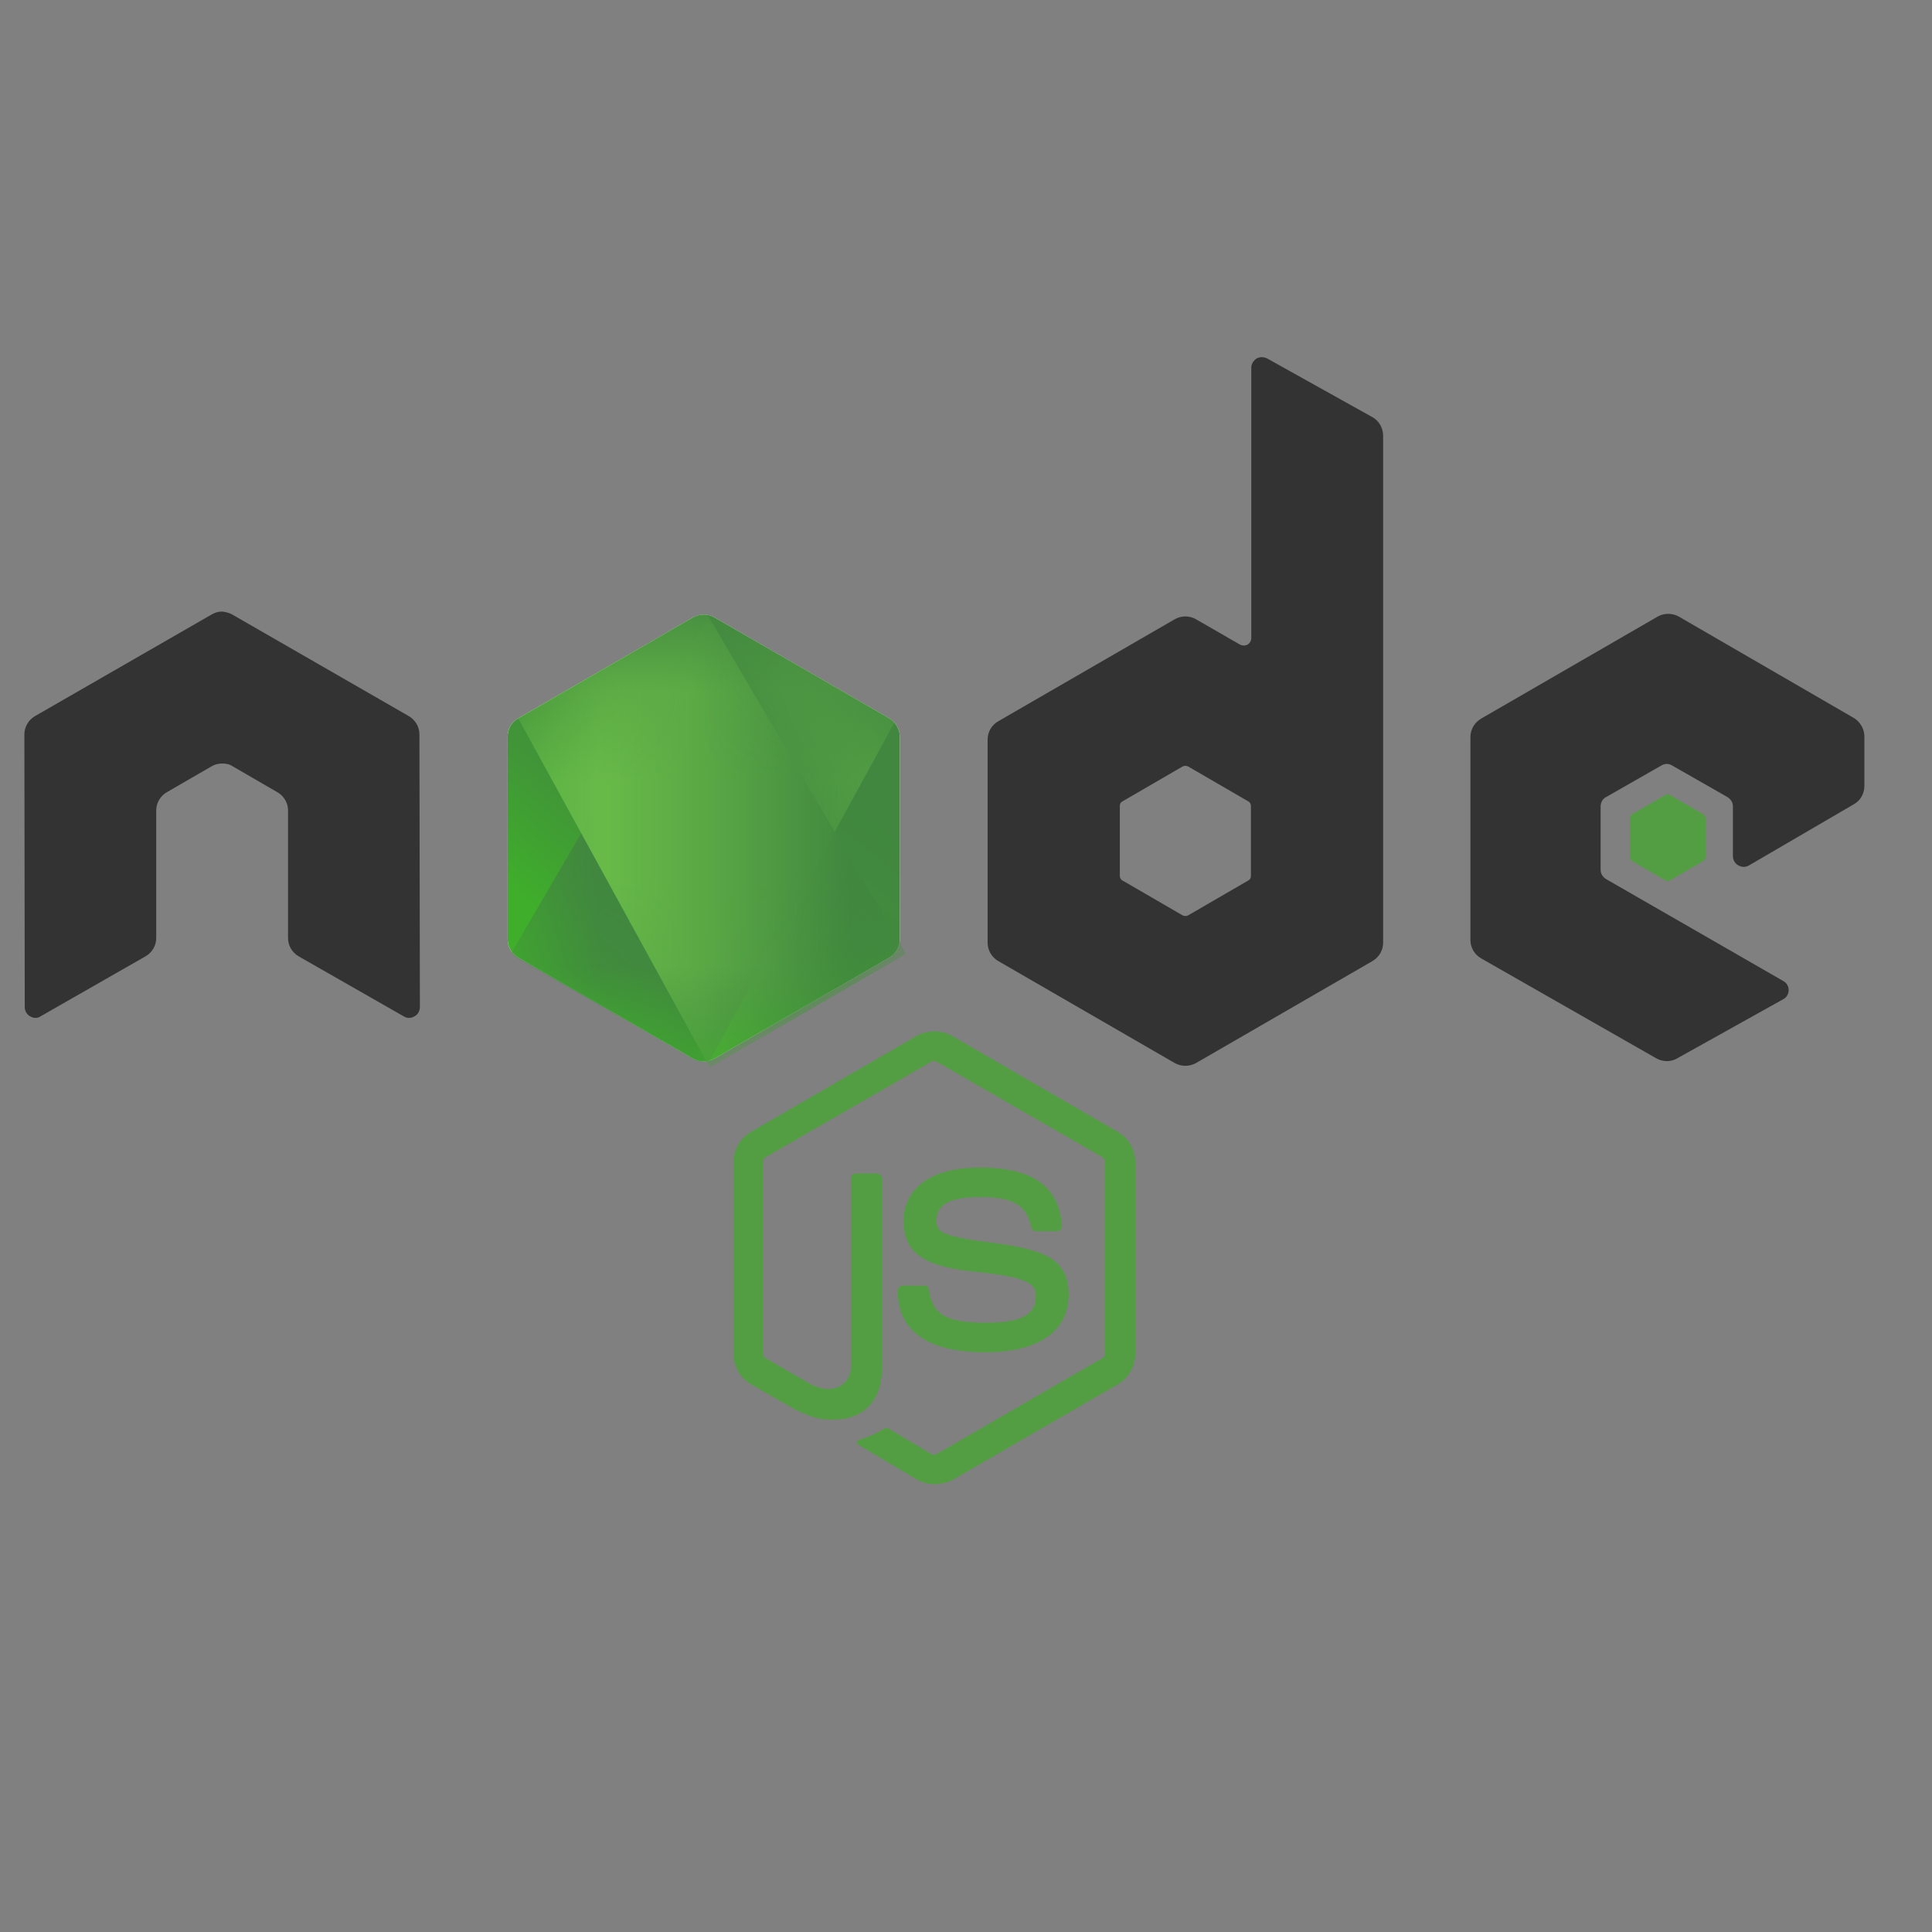 <svg width="21" height="21" viewBox="0 0 21 21" fill="none" xmlns="http://www.w3.org/2000/svg">
<rect x="0" y="0" width="21" height="21" fill="#808080" stroke="none"/>
<g clip-path="url(#clip0_25653_997)">
<path fill-rule="evenodd" clip-rule="evenodd" d="M10.156 16.132C10.088 16.132 10.025 16.114 9.966 16.082L9.365 15.725C9.275 15.675 9.32 15.657 9.347 15.648C9.469 15.607 9.492 15.598 9.618 15.526C9.632 15.517 9.65 15.521 9.663 15.531L10.125 15.806C10.143 15.815 10.165 15.815 10.179 15.806L11.983 14.762C12.001 14.753 12.01 14.735 12.01 14.712V12.628C12.01 12.606 12.001 12.588 11.983 12.579L10.179 11.539C10.161 11.53 10.138 11.53 10.125 11.539L8.321 12.579C8.303 12.588 8.294 12.61 8.294 12.628V14.712C8.294 14.73 8.303 14.753 8.321 14.762L8.814 15.047C9.08 15.182 9.248 15.024 9.248 14.866V12.809C9.248 12.782 9.27 12.755 9.302 12.755H9.532C9.559 12.755 9.587 12.777 9.587 12.809V14.866C9.587 15.223 9.392 15.431 9.053 15.431C8.949 15.431 8.868 15.431 8.637 15.318L8.163 15.047C8.045 14.979 7.973 14.852 7.973 14.717V12.633C7.973 12.497 8.045 12.37 8.163 12.303L9.966 11.258C10.079 11.195 10.233 11.195 10.346 11.258L12.15 12.303C12.267 12.37 12.34 12.497 12.34 12.633V14.717C12.34 14.852 12.267 14.979 12.15 15.047L10.346 16.091C10.287 16.118 10.22 16.132 10.156 16.132ZM10.712 14.699C9.921 14.699 9.758 14.337 9.758 14.03C9.758 14.002 9.781 13.975 9.813 13.975H10.048C10.075 13.975 10.097 13.993 10.097 14.021C10.134 14.26 10.238 14.378 10.717 14.378C11.097 14.378 11.259 14.292 11.259 14.088C11.259 13.971 11.214 13.885 10.622 13.826C10.129 13.777 9.822 13.668 9.822 13.275C9.822 12.909 10.129 12.691 10.644 12.691C11.223 12.691 11.508 12.89 11.544 13.324C11.544 13.338 11.54 13.351 11.53 13.365C11.521 13.374 11.508 13.383 11.494 13.383H11.259C11.237 13.383 11.214 13.365 11.21 13.342C11.155 13.094 11.015 13.012 10.644 13.012C10.229 13.012 10.179 13.157 10.179 13.266C10.179 13.397 10.238 13.437 10.798 13.51C11.354 13.582 11.616 13.686 11.616 14.075C11.612 14.473 11.286 14.699 10.712 14.699Z" fill="#539E43"/>
<path fill-rule="evenodd" clip-rule="evenodd" d="M4.559 7.982C4.559 7.901 4.514 7.824 4.442 7.783L2.525 6.68C2.493 6.662 2.457 6.653 2.421 6.648H2.403C2.367 6.648 2.331 6.662 2.299 6.68L0.382 7.783C0.31 7.824 0.265 7.901 0.265 7.982L0.269 10.948C0.269 10.988 0.292 11.029 0.328 11.047C0.364 11.07 0.409 11.07 0.441 11.047L1.58 10.396C1.653 10.355 1.698 10.279 1.698 10.197V8.809C1.698 8.728 1.743 8.651 1.815 8.61L2.299 8.33C2.335 8.308 2.376 8.299 2.417 8.299C2.457 8.299 2.498 8.308 2.53 8.33L3.013 8.61C3.086 8.651 3.131 8.728 3.131 8.809V10.197C3.131 10.279 3.176 10.355 3.248 10.396L4.388 11.047C4.424 11.07 4.469 11.07 4.505 11.047C4.541 11.029 4.564 10.988 4.564 10.948L4.559 7.982Z" fill="#333333"/>
<path fill-rule="evenodd" clip-rule="evenodd" d="M13.773 3.896C13.737 3.878 13.691 3.878 13.66 3.896C13.624 3.919 13.601 3.955 13.601 3.996V6.934C13.601 6.961 13.588 6.989 13.56 7.007C13.533 7.02 13.506 7.02 13.479 7.007L13 6.731C12.927 6.69 12.842 6.69 12.769 6.731L10.852 7.839C10.78 7.879 10.735 7.956 10.735 8.037V10.248C10.735 10.329 10.78 10.406 10.852 10.447L12.769 11.555C12.842 11.595 12.927 11.595 13 11.555L14.917 10.447C14.989 10.406 15.034 10.329 15.034 10.248V4.737C15.034 4.651 14.989 4.574 14.917 4.534L13.773 3.896ZM13.597 9.52C13.597 9.543 13.588 9.561 13.569 9.57L12.914 9.95C12.896 9.959 12.873 9.959 12.855 9.95L12.2 9.57C12.181 9.561 12.172 9.538 12.172 9.52V8.761C12.172 8.738 12.181 8.72 12.2 8.711L12.855 8.331C12.873 8.322 12.896 8.322 12.914 8.331L13.569 8.711C13.588 8.72 13.597 8.743 13.597 8.761V9.52Z" fill="#333333"/>
<path fill-rule="evenodd" clip-rule="evenodd" d="M20.152 8.741C20.224 8.701 20.265 8.624 20.265 8.542V8.004C20.265 7.923 20.219 7.846 20.152 7.805L18.248 6.702C18.176 6.662 18.09 6.662 18.018 6.702L16.101 7.81C16.029 7.851 15.983 7.928 15.983 8.009V10.22C15.983 10.301 16.029 10.378 16.101 10.418L18.004 11.504C18.076 11.544 18.162 11.544 18.23 11.504L19.383 10.861C19.419 10.843 19.442 10.803 19.442 10.762C19.442 10.721 19.419 10.681 19.383 10.663L17.457 9.555C17.421 9.532 17.398 9.496 17.398 9.456V8.764C17.398 8.723 17.421 8.682 17.457 8.664L18.058 8.321C18.095 8.298 18.14 8.298 18.176 8.321L18.777 8.664C18.813 8.687 18.836 8.723 18.836 8.764V9.306C18.836 9.347 18.859 9.388 18.895 9.406C18.931 9.428 18.976 9.428 19.012 9.406L20.152 8.741Z" fill="#333333"/>
<path fill-rule="evenodd" clip-rule="evenodd" d="M18.104 8.64C18.117 8.631 18.135 8.631 18.149 8.64L18.515 8.852C18.529 8.861 18.538 8.875 18.538 8.893V9.318C18.538 9.336 18.529 9.349 18.515 9.358L18.149 9.571C18.135 9.58 18.117 9.58 18.104 9.571L17.737 9.358C17.724 9.349 17.715 9.336 17.715 9.318V8.893C17.715 8.875 17.724 8.861 17.737 8.852L18.104 8.64Z" fill="#539E43"/>
<path fill-rule="evenodd" clip-rule="evenodd" d="M7.764 6.71C7.692 6.67 7.606 6.67 7.534 6.71L5.631 7.809C5.558 7.849 5.518 7.926 5.518 8.008V10.209C5.518 10.291 5.563 10.367 5.631 10.408L7.534 11.507C7.606 11.547 7.692 11.547 7.764 11.507L9.668 10.408C9.74 10.367 9.781 10.291 9.781 10.209V8.008C9.781 7.926 9.735 7.849 9.668 7.809L7.764 6.71Z" fill="white"/>
<path fill-rule="evenodd" clip-rule="evenodd" d="M7.764 6.71C7.692 6.67 7.606 6.67 7.534 6.71L5.631 7.809C5.558 7.849 5.518 7.926 5.518 8.008V10.209C5.518 10.291 5.563 10.367 5.631 10.408L7.534 11.507C7.606 11.547 7.692 11.547 7.764 11.507L9.668 10.408C9.74 10.367 9.781 10.291 9.781 10.209V8.008C9.781 7.926 9.735 7.849 9.668 7.809L7.764 6.71Z" fill="url(#paint0_linear_25653_997)"/>
<mask id="mask0_25653_997" style="mask-type:luminance" maskUnits="userSpaceOnUse" x="5" y="6" width="5" height="6">
<path fill-rule="evenodd" clip-rule="evenodd" d="M7.764 6.71C7.692 6.67 7.606 6.67 7.534 6.71L5.631 7.809C5.558 7.849 5.518 7.926 5.518 8.008V10.209C5.518 10.291 5.563 10.367 5.631 10.408L7.534 11.507C7.606 11.547 7.692 11.547 7.764 11.507L9.668 10.408C9.74 10.367 9.781 10.291 9.781 10.209V8.008C9.781 7.926 9.735 7.849 9.668 7.809L7.764 6.71Z" fill="white"/>
</mask>
<g mask="url(#mask0_25653_997)">
<path fill-rule="evenodd" clip-rule="evenodd" d="M9.672 7.809L7.76 6.71C7.742 6.701 7.719 6.692 7.701 6.688L5.558 10.358C5.576 10.381 5.599 10.399 5.621 10.413L7.534 11.511C7.588 11.543 7.651 11.552 7.71 11.534L9.722 7.854C9.708 7.836 9.69 7.822 9.672 7.809Z" fill="url(#paint1_linear_25653_997)"/>
</g>
<mask id="mask1_25653_997" style="mask-type:luminance" maskUnits="userSpaceOnUse" x="5" y="6" width="5" height="6">
<path fill-rule="evenodd" clip-rule="evenodd" d="M7.764 6.71C7.692 6.67 7.606 6.67 7.534 6.71L5.631 7.809C5.558 7.849 5.518 7.926 5.518 8.008V10.209C5.518 10.291 5.563 10.367 5.631 10.408L7.534 11.507C7.606 11.547 7.692 11.547 7.764 11.507L9.668 10.408C9.74 10.367 9.781 10.291 9.781 10.209V8.008C9.781 7.926 9.735 7.849 9.668 7.809L7.764 6.71Z" fill="white"/>
</mask>
<g mask="url(#mask1_25653_997)">
<path fill-rule="evenodd" clip-rule="evenodd" d="M9.677 10.409C9.731 10.377 9.772 10.323 9.79 10.264L7.692 6.684C7.638 6.675 7.579 6.679 7.53 6.711L5.631 7.805L7.679 11.539C7.706 11.535 7.738 11.526 7.765 11.512L9.677 10.409Z" fill="url(#paint2_linear_25653_997)"/>
<path fill-rule="evenodd" clip-rule="evenodd" d="M9.677 10.407L7.769 11.506C7.742 11.519 7.715 11.528 7.683 11.533L7.719 11.601L9.835 10.375V10.348L9.781 10.258C9.772 10.321 9.731 10.375 9.677 10.407Z" fill="url(#paint3_linear_25653_997)"/>
<path fill-rule="evenodd" clip-rule="evenodd" d="M9.677 10.407L7.769 11.506C7.742 11.519 7.715 11.528 7.683 11.533L7.719 11.601L9.835 10.375V10.348L9.781 10.258C9.772 10.321 9.731 10.375 9.677 10.407Z" fill="url(#paint4_linear_25653_997)"/>
</g>
</g>
<defs>
<linearGradient id="paint0_linear_25653_997" x1="7.238" y1="6.912" x2="5.212" y2="9.363" gradientUnits="userSpaceOnUse">
<stop stop-color="#41873F"/>
<stop offset="0.329" stop-color="#418B3D"/>
<stop offset="0.635" stop-color="#419637"/>
<stop offset="0.932" stop-color="#3FA92D"/>
<stop offset="1" stop-color="#3FAE2A"/>
</linearGradient>
<linearGradient id="paint1_linear_25653_997" x1="8.485" y1="12.115" x2="13.553" y2="10.091" gradientUnits="userSpaceOnUse">
<stop offset="0.138" stop-color="#41873F"/>
<stop offset="0.403" stop-color="#54A044"/>
<stop offset="0.714" stop-color="#66B848"/>
<stop offset="0.908" stop-color="#6CC04A"/>
</linearGradient>
<linearGradient id="paint2_linear_25653_997" x1="5.448" y1="11.682" x2="9.852" y2="11.682" gradientUnits="userSpaceOnUse">
<stop offset="0.092" stop-color="#6CC04A"/>
<stop offset="0.286" stop-color="#66B848"/>
<stop offset="0.597" stop-color="#54A044"/>
<stop offset="0.862" stop-color="#41873F"/>
</linearGradient>
<linearGradient id="paint3_linear_25653_997" x1="5.448" y1="12.307" x2="9.852" y2="12.307" gradientUnits="userSpaceOnUse">
<stop offset="0.092" stop-color="#6CC04A"/>
<stop offset="0.286" stop-color="#66B848"/>
<stop offset="0.597" stop-color="#54A044"/>
<stop offset="0.862" stop-color="#41873F"/>
</linearGradient>
<linearGradient id="paint4_linear_25653_997" x1="4.994" y1="7.094" x2="4.579" y2="12.682" gradientUnits="userSpaceOnUse">
<stop stop-color="#41873F"/>
<stop offset="0.329" stop-color="#418B3D"/>
<stop offset="0.635" stop-color="#419637"/>
<stop offset="0.932" stop-color="#3FA92D"/>
<stop offset="1" stop-color="#3FAE2A"/>
</linearGradient>
<clipPath id="clip0_25653_997">
<rect width="20" height="20" fill="white" transform="translate(0.265 0.016)"/>
</clipPath>
</defs>
</svg>
